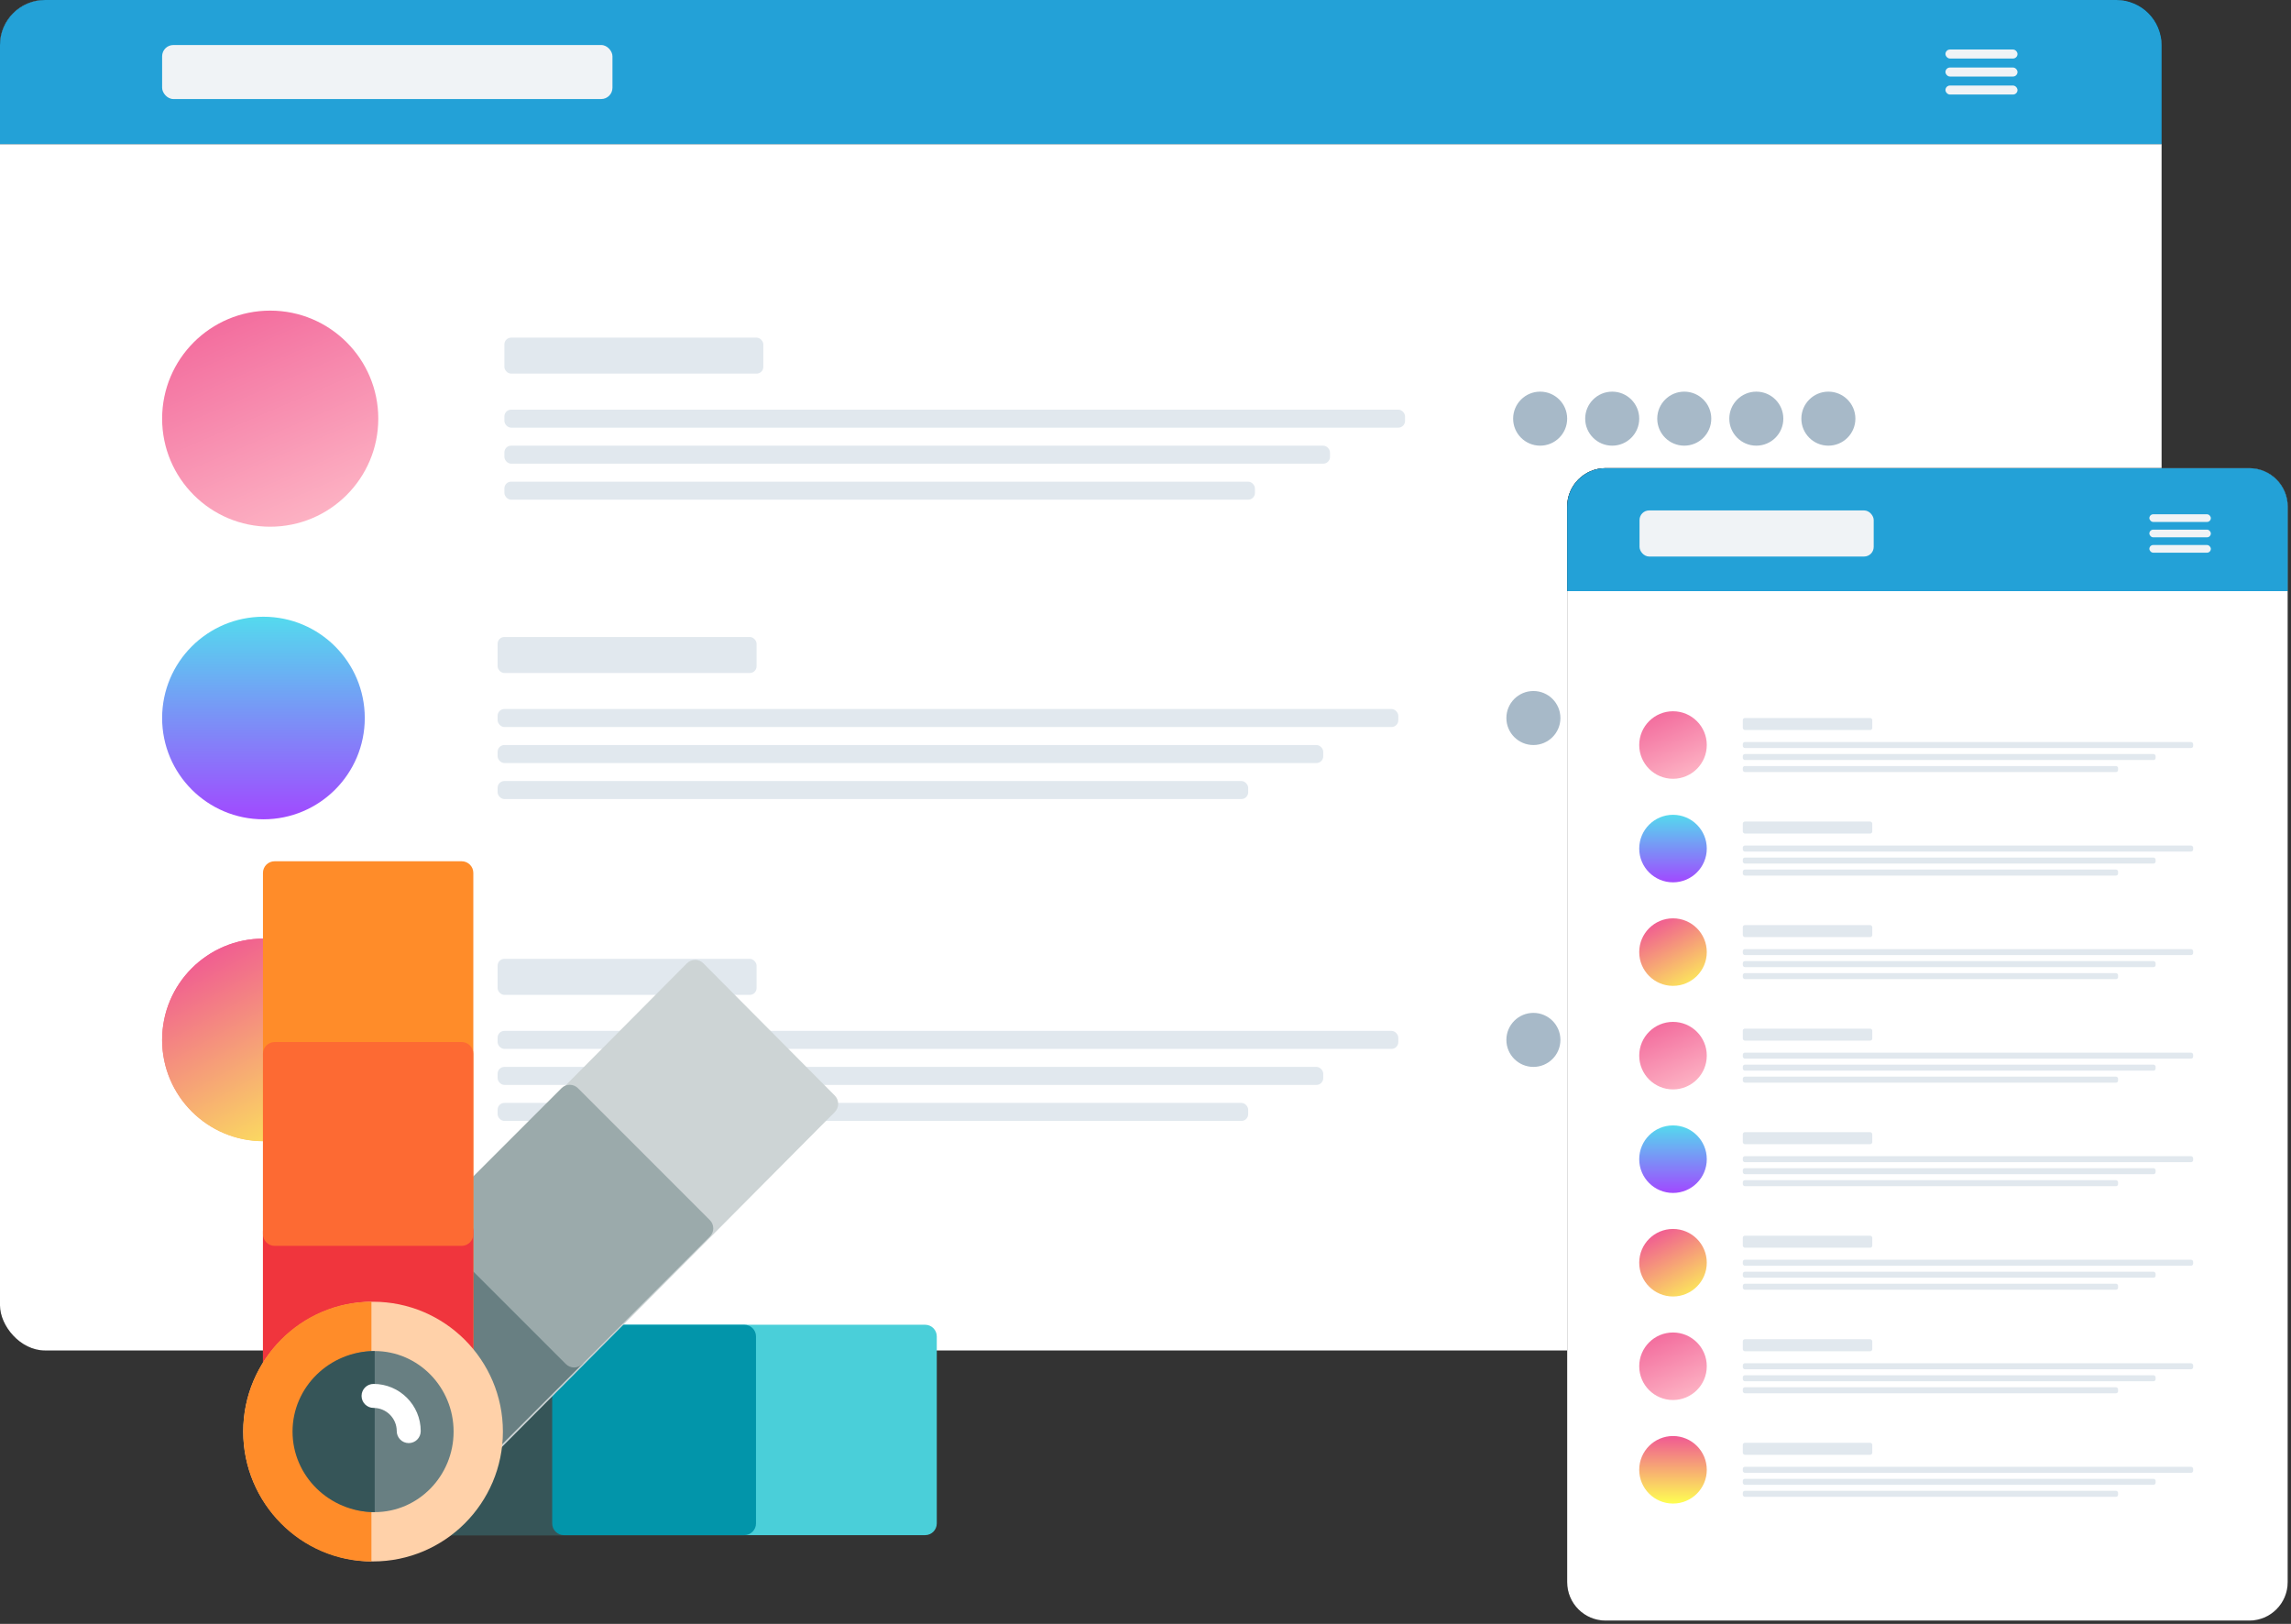 <?xml version="1.0" encoding="UTF-8"?>
<svg width="697px" height="494px" viewBox="0 0 697 494" version="1.1" xmlns="http://www.w3.org/2000/svg" xmlns:xlink="http://www.w3.org/1999/xlink">
    <rect x="0" y="0" width="697" height="494" fill="#333333" stroke="none"/>
    <title>Growth Landing</title>
    <defs>
        <linearGradient x1="14.811%" y1="-22.362%" x2="75.996%" y2="119.406%" id="linearGradient-1">
            <stop stop-color="#F05993" offset="0%"></stop>
            <stop stop-color="#FFC2CC" offset="100%"></stop>
        </linearGradient>
        <linearGradient x1="50%" y1="0%" x2="50%" y2="100%" id="linearGradient-2">
            <stop stop-color="#54DAEE" offset="0%"></stop>
            <stop stop-color="#A149FF" offset="100%"></stop>
        </linearGradient>
        <linearGradient x1="28.973%" y1="4.4408921e-14%" x2="90.2%" y2="111.244%" id="linearGradient-3">
            <stop stop-color="#F05993" offset="0%"></stop>
            <stop stop-color="#FFE452" offset="100%"></stop>
        </linearGradient>
        <linearGradient x1="14.811%" y1="-22.362%" x2="75.996%" y2="119.406%" id="linearGradient-4">
            <stop stop-color="#F05993" offset="0%"></stop>
            <stop stop-color="#FFC2CC" offset="100%"></stop>
        </linearGradient>
        <linearGradient x1="28.973%" y1="4.4408921e-14%" x2="90.2%" y2="111.244%" id="linearGradient-5">
            <stop stop-color="#F05993" offset="0%"></stop>
            <stop stop-color="#FEFF52" offset="100%"></stop>
        </linearGradient>
        <linearGradient x1="50%" y1="0%" x2="50%" y2="100%" id="linearGradient-6">
            <stop stop-color="#54DAEE" offset="0%"></stop>
            <stop stop-color="#A149FF" offset="100%"></stop>
        </linearGradient>
        <linearGradient x1="28.973%" y1="4.99600361e-14%" x2="90.2%" y2="111.244%" id="linearGradient-7">
            <stop stop-color="#F05993" offset="0%"></stop>
            <stop stop-color="#FEFF52" offset="100%"></stop>
        </linearGradient>
        <linearGradient x1="50%" y1="0%" x2="50%" y2="100%" id="linearGradient-8">
            <stop stop-color="#F05993" offset="0%"></stop>
            <stop stop-color="#FEFF52" offset="100%"></stop>
        </linearGradient>
    </defs>
    <g id="Page-1" stroke="none" stroke-width="1" fill="none" fill-rule="evenodd">
        <g id="illustration-mockups" fill-rule="nonzero">
            <g id="Group">
                <g id="b-link" fill="#000000">
                    <rect id="b" x="0" y="0" width="657.638" height="410.833" rx="13.701"></rect>
                </g>
                <g id="b-link" fill="#FFFFFF">
                    <rect id="b" x="0" y="0" width="657.638" height="410.833" rx="13.701"></rect>
                </g>
                <g id="d-link" fill="#000000">
                    <path d="M13.7,0 L643.937,0 C651.504,0 657.637,6.134 657.637,13.7 L657.637,43.822 L0,43.822 L0,13.701 C0,6.134 6.134,0 13.7,0 Z" id="d"></path>
                </g>
                <g id="d-link" fill="#23A1D7">
                    <path d="M13.7,0 L643.937,0 C651.504,0 657.637,6.134 657.637,13.7 L657.637,43.822 L0,43.822 L0,13.701 C0,6.134 6.134,0 13.7,0 Z" id="d"></path>
                </g>
                <rect id="Rectangle" fill="#F0F3F6" x="49.323" y="13.694" width="137.008" height="16.433" rx="3.425"></rect>
                <g transform="translate(591.874, 15.064)" fill="#F0F3F6" id="Rectangle">
                    <rect x="0" y="0" width="21.921" height="2.739" rx="1.369"></rect>
                    <rect x="0" y="5.478" width="21.921" height="2.739" rx="1.369"></rect>
                    <rect x="0" y="10.956" width="21.921" height="2.739" rx="1.369"></rect>
                </g>
                <g transform="translate(49.323, 94.492)">
                    <ellipse id="Oval" fill="url(#linearGradient-1)" cx="32.882" cy="32.867" rx="32.882" ry="32.867"></ellipse>
                    <g transform="translate(104.126, 8.217)" fill="#E1E8EE" id="Rectangle">
                        <rect x="0" y="0" width="78.78" height="10.956" rx="2.055"></rect>
                        <rect x="0" y="21.911" width="274.016" height="5.478" rx="2.055"></rect>
                        <rect x="0" y="32.867" width="251.181" height="5.478" rx="2.055"></rect>
                        <rect x="0" y="43.822" width="228.346" height="5.478" rx="2.055"></rect>
                    </g>
                    <g transform="translate(411.024, 24.65)" fill="#A7B9C8" id="Oval">
                        <ellipse cx="8.22" cy="8.217" rx="8.22" ry="8.217"></ellipse>
                        <ellipse cx="52.063" cy="8.217" rx="8.22" ry="8.217"></ellipse>
                        <ellipse cx="30.142" cy="8.217" rx="8.22" ry="8.217"></ellipse>
                        <ellipse cx="73.984" cy="8.217" rx="8.22" ry="8.217"></ellipse>
                        <ellipse cx="95.906" cy="8.217" rx="8.22" ry="8.217"></ellipse>
                    </g>
                </g>
                <g transform="translate(49.323, 187.614)">
                    <ellipse id="Oval" fill="url(#linearGradient-2)" cx="30.827" cy="30.813" rx="30.827" ry="30.813"></ellipse>
                    <g transform="translate(102.07, 6.162)" fill="#E1E8EE" id="Rectangle">
                        <rect x="0" y="0" width="78.78" height="10.956" rx="2.055"></rect>
                        <rect x="0" y="21.911" width="274.016" height="5.478" rx="2.055"></rect>
                        <rect x="0" y="32.867" width="251.181" height="5.478" rx="2.055"></rect>
                        <rect x="0" y="43.822" width="228.346" height="5.478" rx="2.055"></rect>
                    </g>
                    <g transform="translate(408.969, 22.596)" fill="#A7B9C8" id="Oval">
                        <ellipse cx="8.22" cy="8.217" rx="8.22" ry="8.217"></ellipse>
                        <ellipse cx="52.063" cy="8.217" rx="8.22" ry="8.217"></ellipse>
                        <ellipse cx="30.142" cy="8.217" rx="8.22" ry="8.217"></ellipse>
                    </g>
                </g>
                <g transform="translate(49.323, 285.53)">
                    <ellipse id="Oval" fill="url(#linearGradient-3)" cx="30.827" cy="30.813" rx="30.827" ry="30.813"></ellipse>
                    <g transform="translate(102.07, 6.162)" fill="#E1E8EE" id="Rectangle">
                        <rect x="0" y="0" width="78.78" height="10.956" rx="2.055"></rect>
                        <rect x="0" y="21.911" width="274.016" height="5.478" rx="2.055"></rect>
                        <rect x="0" y="32.867" width="251.181" height="5.478" rx="2.055"></rect>
                        <rect x="0" y="43.822" width="228.346" height="5.478" rx="2.055"></rect>
                    </g>
                    <g transform="translate(408.969, 22.596)" fill="#A7B9C8" id="Oval">
                        <ellipse cx="8.22" cy="8.217" rx="8.22" ry="8.217"></ellipse>
                        <ellipse cx="52.063" cy="8.217" rx="8.22" ry="8.217"></ellipse>
                        <ellipse cx="30.142" cy="8.217" rx="8.22" ry="8.217"></ellipse>
                        <ellipse cx="73.984" cy="8.217" rx="8.22" ry="8.217"></ellipse>
                    </g>
                </g>
            </g>
            <g id="Group" transform="translate(476.787, 142.422)">
                <g id="i-link" fill="#000000">
                    <path d="M11.691,0 L207.521,0 C213.978,0 219.213,5.234 219.213,11.691 L219.213,338.886 C219.213,345.343 213.978,350.578 207.521,350.578 L11.691,350.578 C5.234,350.578 0,345.343 0,338.886 L0,11.691 C0,5.234 5.234,0 11.691,0 Z" id="i"></path>
                </g>
                <g id="i-link" fill="#FFFFFF">
                    <path d="M11.691,0 L207.521,0 C213.978,0 219.213,5.234 219.213,11.691 L219.213,338.886 C219.213,345.343 213.978,350.578 207.521,350.578 L11.691,350.578 C5.234,350.578 0,345.343 0,338.886 L0,11.691 C0,5.234 5.234,0 11.691,0 Z" id="i"></path>
                </g>
            </g>
            <g id="Group" transform="translate(476.787, 142.422)">
                <g id="k-link" fill="#000000">
                    <path d="M11.691,0 L207.521,0 C213.978,0 219.213,5.234 219.213,11.691 L219.213,37.395 L0,37.395 L0,11.691 C0,5.234 5.234,0 11.691,0 Z" id="k"></path>
                </g>
                <g id="k-link" fill="#23A1D7">
                    <path d="M11.691,0 L207.521,0 C213.978,0 219.213,5.234 219.213,11.691 L219.213,37.395 L0,37.395 L0,11.691 C0,5.234 5.234,0 11.691,0 Z" id="k"></path>
                </g>
            </g>
            <g id="Group" transform="translate(498.8, 155.277)" fill="#F0F3F6">
                <rect id="Rectangle" x="0" y="0" width="71.244" height="14.023" rx="2.923"></rect>
                <g transform="translate(155.111, 1.169)" id="Rectangle">
                    <rect x="0" y="0" width="18.706" height="2.337" rx="1.169"></rect>
                    <rect x="0" y="4.674" width="18.706" height="2.337" rx="1.169"></rect>
                    <rect x="0" y="9.349" width="18.706" height="2.337" rx="1.169"></rect>
                </g>
            </g>
            <g id="Group" transform="translate(48.709, 216.372)">
                <ellipse id="Oval" fill="url(#linearGradient-4)" cx="460.276" cy="10.271" rx="10.276" ry="10.271"></ellipse>
                <ellipse id="Oval" fill="url(#linearGradient-5)" cx="31.441" cy="99.971" rx="30.827" ry="30.813"></ellipse>
                <g transform="translate(481.512, 2.054)" fill="#E1E8EE" id="Rectangle">
                    <rect x="0" y="0" width="39.39" height="3.652" rx="0.63"></rect>
                    <rect x="0" y="7.304" width="137.008" height="1.826" rx="0.63"></rect>
                    <rect x="0" y="10.956" width="125.591" height="1.826" rx="0.63"></rect>
                    <rect x="0" y="14.607" width="114.173" height="1.826" rx="0.63"></rect>
                </g>
            </g>
            <g id="Group" transform="translate(498.709, 310.864)">
                <ellipse id="Oval" fill="url(#linearGradient-4)" cx="10.276" cy="10.271" rx="10.276" ry="10.271"></ellipse>
                <g transform="translate(31.512, 2.054)" fill="#E1E8EE" id="Rectangle">
                    <rect x="0" y="0" width="39.39" height="3.652" rx="0.63"></rect>
                    <rect x="0" y="7.304" width="137.008" height="1.826" rx="0.63"></rect>
                    <rect x="0" y="10.956" width="125.591" height="1.826" rx="0.63"></rect>
                    <rect x="0" y="14.607" width="114.173" height="1.826" rx="0.63"></rect>
                </g>
            </g>
            <g id="Group" transform="translate(498.709, 247.87)">
                <g transform="translate(31.512, 2.054)" fill="#E1E8EE" id="Rectangle">
                    <rect x="0" y="0" width="39.39" height="3.652" rx="0.63"></rect>
                    <rect x="0" y="7.304" width="137.008" height="1.826" rx="0.63"></rect>
                    <rect x="0" y="10.956" width="125.591" height="1.826" rx="0.63"></rect>
                    <rect x="0" y="14.607" width="114.173" height="1.826" rx="0.63"></rect>
                </g>
                <ellipse id="Oval" fill="url(#linearGradient-6)" cx="10.276" cy="10.271" rx="10.276" ry="10.271"></ellipse>
            </g>
            <g id="Group" transform="translate(498.709, 342.361)">
                <g transform="translate(31.512, 2.054)" fill="#E1E8EE" id="Rectangle">
                    <rect x="0" y="0" width="39.39" height="3.652" rx="0.63"></rect>
                    <rect x="0" y="7.304" width="137.008" height="1.826" rx="0.63"></rect>
                    <rect x="0" y="10.956" width="125.591" height="1.826" rx="0.63"></rect>
                    <rect x="0" y="14.607" width="114.173" height="1.826" rx="0.63"></rect>
                </g>
                <ellipse id="Oval" fill="url(#linearGradient-6)" cx="10.276" cy="10.271" rx="10.276" ry="10.271"></ellipse>
            </g>
            <g id="Group" transform="translate(498.709, 279.367)">
                <g transform="translate(31.512, 2.054)" fill="#E1E8EE" id="Rectangle">
                    <rect x="0" y="0" width="39.39" height="3.652" rx="0.63"></rect>
                    <rect x="0" y="7.304" width="137.008" height="1.826" rx="0.63"></rect>
                    <rect x="0" y="10.956" width="125.591" height="1.826" rx="0.63"></rect>
                    <rect x="0" y="14.607" width="114.173" height="1.826" rx="0.63"></rect>
                </g>
                <ellipse id="Oval" fill="url(#linearGradient-7)" cx="10.276" cy="10.271" rx="10.276" ry="10.271"></ellipse>
            </g>
            <g id="Group" transform="translate(498.709, 373.858)">
                <g transform="translate(31.512, 2.054)" fill="#E1E8EE" id="Rectangle">
                    <rect x="0" y="0" width="39.39" height="3.652" rx="0.63"></rect>
                    <rect x="0" y="7.304" width="137.008" height="1.826" rx="0.63"></rect>
                    <rect x="0" y="10.956" width="125.591" height="1.826" rx="0.63"></rect>
                    <rect x="0" y="14.607" width="114.173" height="1.826" rx="0.63"></rect>
                </g>
                <ellipse id="Oval" fill="url(#linearGradient-7)" cx="10.276" cy="10.271" rx="10.276" ry="10.271"></ellipse>
            </g>
            <g id="Group" transform="translate(498.709, 405.356)">
                <ellipse id="Oval" fill="url(#linearGradient-4)" cx="10.276" cy="10.271" rx="10.276" ry="10.271"></ellipse>
                <g transform="translate(31.512, 2.054)" fill="#E1E8EE" id="Rectangle">
                    <rect x="0" y="0" width="39.39" height="3.652" rx="0.63"></rect>
                    <rect x="0" y="7.304" width="137.008" height="1.826" rx="0.63"></rect>
                    <rect x="0" y="10.956" width="125.591" height="1.826" rx="0.63"></rect>
                    <rect x="0" y="14.607" width="114.173" height="1.826" rx="0.63"></rect>
                </g>
            </g>
            <g id="Group" transform="translate(498.709, 436.853)">
                <g transform="translate(31.512, 2.054)" fill="#E1E8EE" id="Rectangle">
                    <rect x="0" y="0" width="39.39" height="3.652" rx="0.63"></rect>
                    <rect x="0" y="7.304" width="137.008" height="1.826" rx="0.63"></rect>
                    <rect x="0" y="10.956" width="125.591" height="1.826" rx="0.63"></rect>
                    <rect x="0" y="14.607" width="114.173" height="1.826" rx="0.63"></rect>
                </g>
                <ellipse id="Oval" fill="url(#linearGradient-8)" cx="10.276" cy="10.271" rx="10.276" ry="10.271"></ellipse>
            </g>
        </g>
        <g id="pantone-paint-svgrepo-com" transform="translate(74, 262)" fill-rule="nonzero">
            <path d="M207.467,141 L43.533,141 C41.582,141 40,142.592 40,144.555 L40,201.445 C40,203.408 41.582,205 43.533,205 L207.467,205 C209.418,205 211,203.408 211,201.445 L211,144.555 C211,142.592 209.418,141 207.467,141 Z" id="Path" fill="#4ACFD9"></path>
            <path d="M97.451,141 L42.549,141 C40.589,141 39,142.592 39,144.555 L39,201.445 C39,203.408 40.589,205 42.549,205 L97.451,205 C99.411,205 101,203.408 101,201.445 L101,144.555 C101,142.592 99.411,141 97.451,141 Z" id="Path" fill="#365558"></path>
            <path d="M152.451,141 L97.549,141 C95.589,141 94,142.592 94,144.555 L94,201.445 C94,203.408 95.589,205 97.549,205 L152.451,205 C154.411,205 156,203.408 156,201.445 L156,144.555 C156,142.592 154.411,141 152.451,141 Z" id="Path" fill="#0295AA"></path>
            <path d="M179.965,71.27 L139.982,31.042 C139.32,30.375 138.421,30 137.484,30 C136.546,30 135.647,30.375 134.985,31.042 L19.035,147.702 C17.655,149.091 17.655,151.342 19.035,152.73 L59.018,192.958 C59.707,193.653 60.612,194 61.516,194 C62.421,194 63.325,193.653 64.015,192.958 L179.965,76.298 C180.628,75.631 181,74.727 181,73.784 C181,72.841 180.629,71.936 179.965,71.27 Z" id="Path" fill="#CDD4D5"></path>
            <path d="M102.961,148.161 L62.839,108.039 C61.454,106.654 59.208,106.654 57.824,108.039 L19.039,146.824 C17.654,148.209 17.654,150.454 19.039,151.839 L59.161,191.961 C59.853,192.653 60.761,193 61.668,193 C62.576,193 63.484,192.654 64.176,191.961 L102.961,153.176 C104.346,151.792 104.346,149.546 102.961,148.161 Z" id="Path" fill="#687F82"></path>
            <path d="M141.961,109.162 L101.838,69.039 C101.174,68.374 100.272,68 99.331,68 C98.391,68 97.488,68.374 96.824,69.039 L58.039,107.824 C56.654,109.209 56.654,111.454 58.039,112.839 L98.161,152.961 C98.854,153.654 99.762,154 100.669,154 C101.576,154 102.484,153.654 103.176,152.961 L141.961,114.176 C142.626,113.512 143,112.609 143,111.669 C143,110.728 142.626,109.827 141.961,109.162 Z" id="Path" fill="#9BAAAB"></path>
            <path d="M66.445,0 L9.555,0 C7.592,0 6,1.582 6,3.533 L6,167.467 C6,169.418 7.592,171 9.555,171 L66.445,171 C68.408,171 70,169.418 70,167.467 L70,3.533 C70,1.582 68.408,0 66.445,0 Z" id="Path" fill="#FF8C29"></path>
            <path d="M66.445,109 L9.555,109 C7.592,109 6,110.589 6,112.549 L6,167.451 C6,169.411 7.592,171 9.555,171 L66.445,171 C68.408,171 70,169.411 70,167.451 L70,112.549 C70,110.589 68.408,109 66.445,109 Z" id="Path" fill="#F0353D"></path>
            <path d="M66.445,55 L9.555,55 C7.592,55 6,56.589 6,58.549 L6,113.451 C6,115.411 7.592,117 9.555,117 L66.445,117 C68.408,117 70,115.411 70,113.451 L70,58.549 C70,56.589 68.408,55 66.445,55 Z" id="Path" fill="#FD6A33"></path>
            <path d="M39.5,134 C17.72,134 0,151.719 0,173.5 C0,195.281 17.72,213 39.5,213 C61.28,213 79,195.281 79,173.5 C79,151.719 61.281,134 39.5,134 Z" id="Path" fill="#FFD1A9"></path>
            <path d="M0,173.5 C0,195.281 17.495,213 39,213 L39,134 C17.495,134 0,151.72 0,173.5 Z" id="Path" fill="#FF8C29"></path>
            <path d="M40,149 C26.766,149 16,159.991 16,173.5 C16,187.009 26.766,198 40,198 C53.234,198 64,187.009 64,173.5 C64,159.991 53.234,149 40,149 Z" id="Path" fill="#687F82"></path>
            <path d="M40,149 C26.215,149 15,159.991 15,173.5 C15,187.009 26.215,198 40,198 L40,149 Z" id="Path" fill="#365558"></path>
            <path d="M50.351,177 C48.336,177 46.703,175.366 46.703,173.351 C46.703,169.462 43.538,166.297 39.649,166.297 C37.634,166.297 36,164.664 36,162.649 C36,160.634 37.634,159 39.649,159 C47.562,159 54,165.438 54,173.352 C54,175.366 52.366,177 50.351,177 Z" id="Path" fill="#FFFFFF"></path>
        </g>
    </g>
</svg>